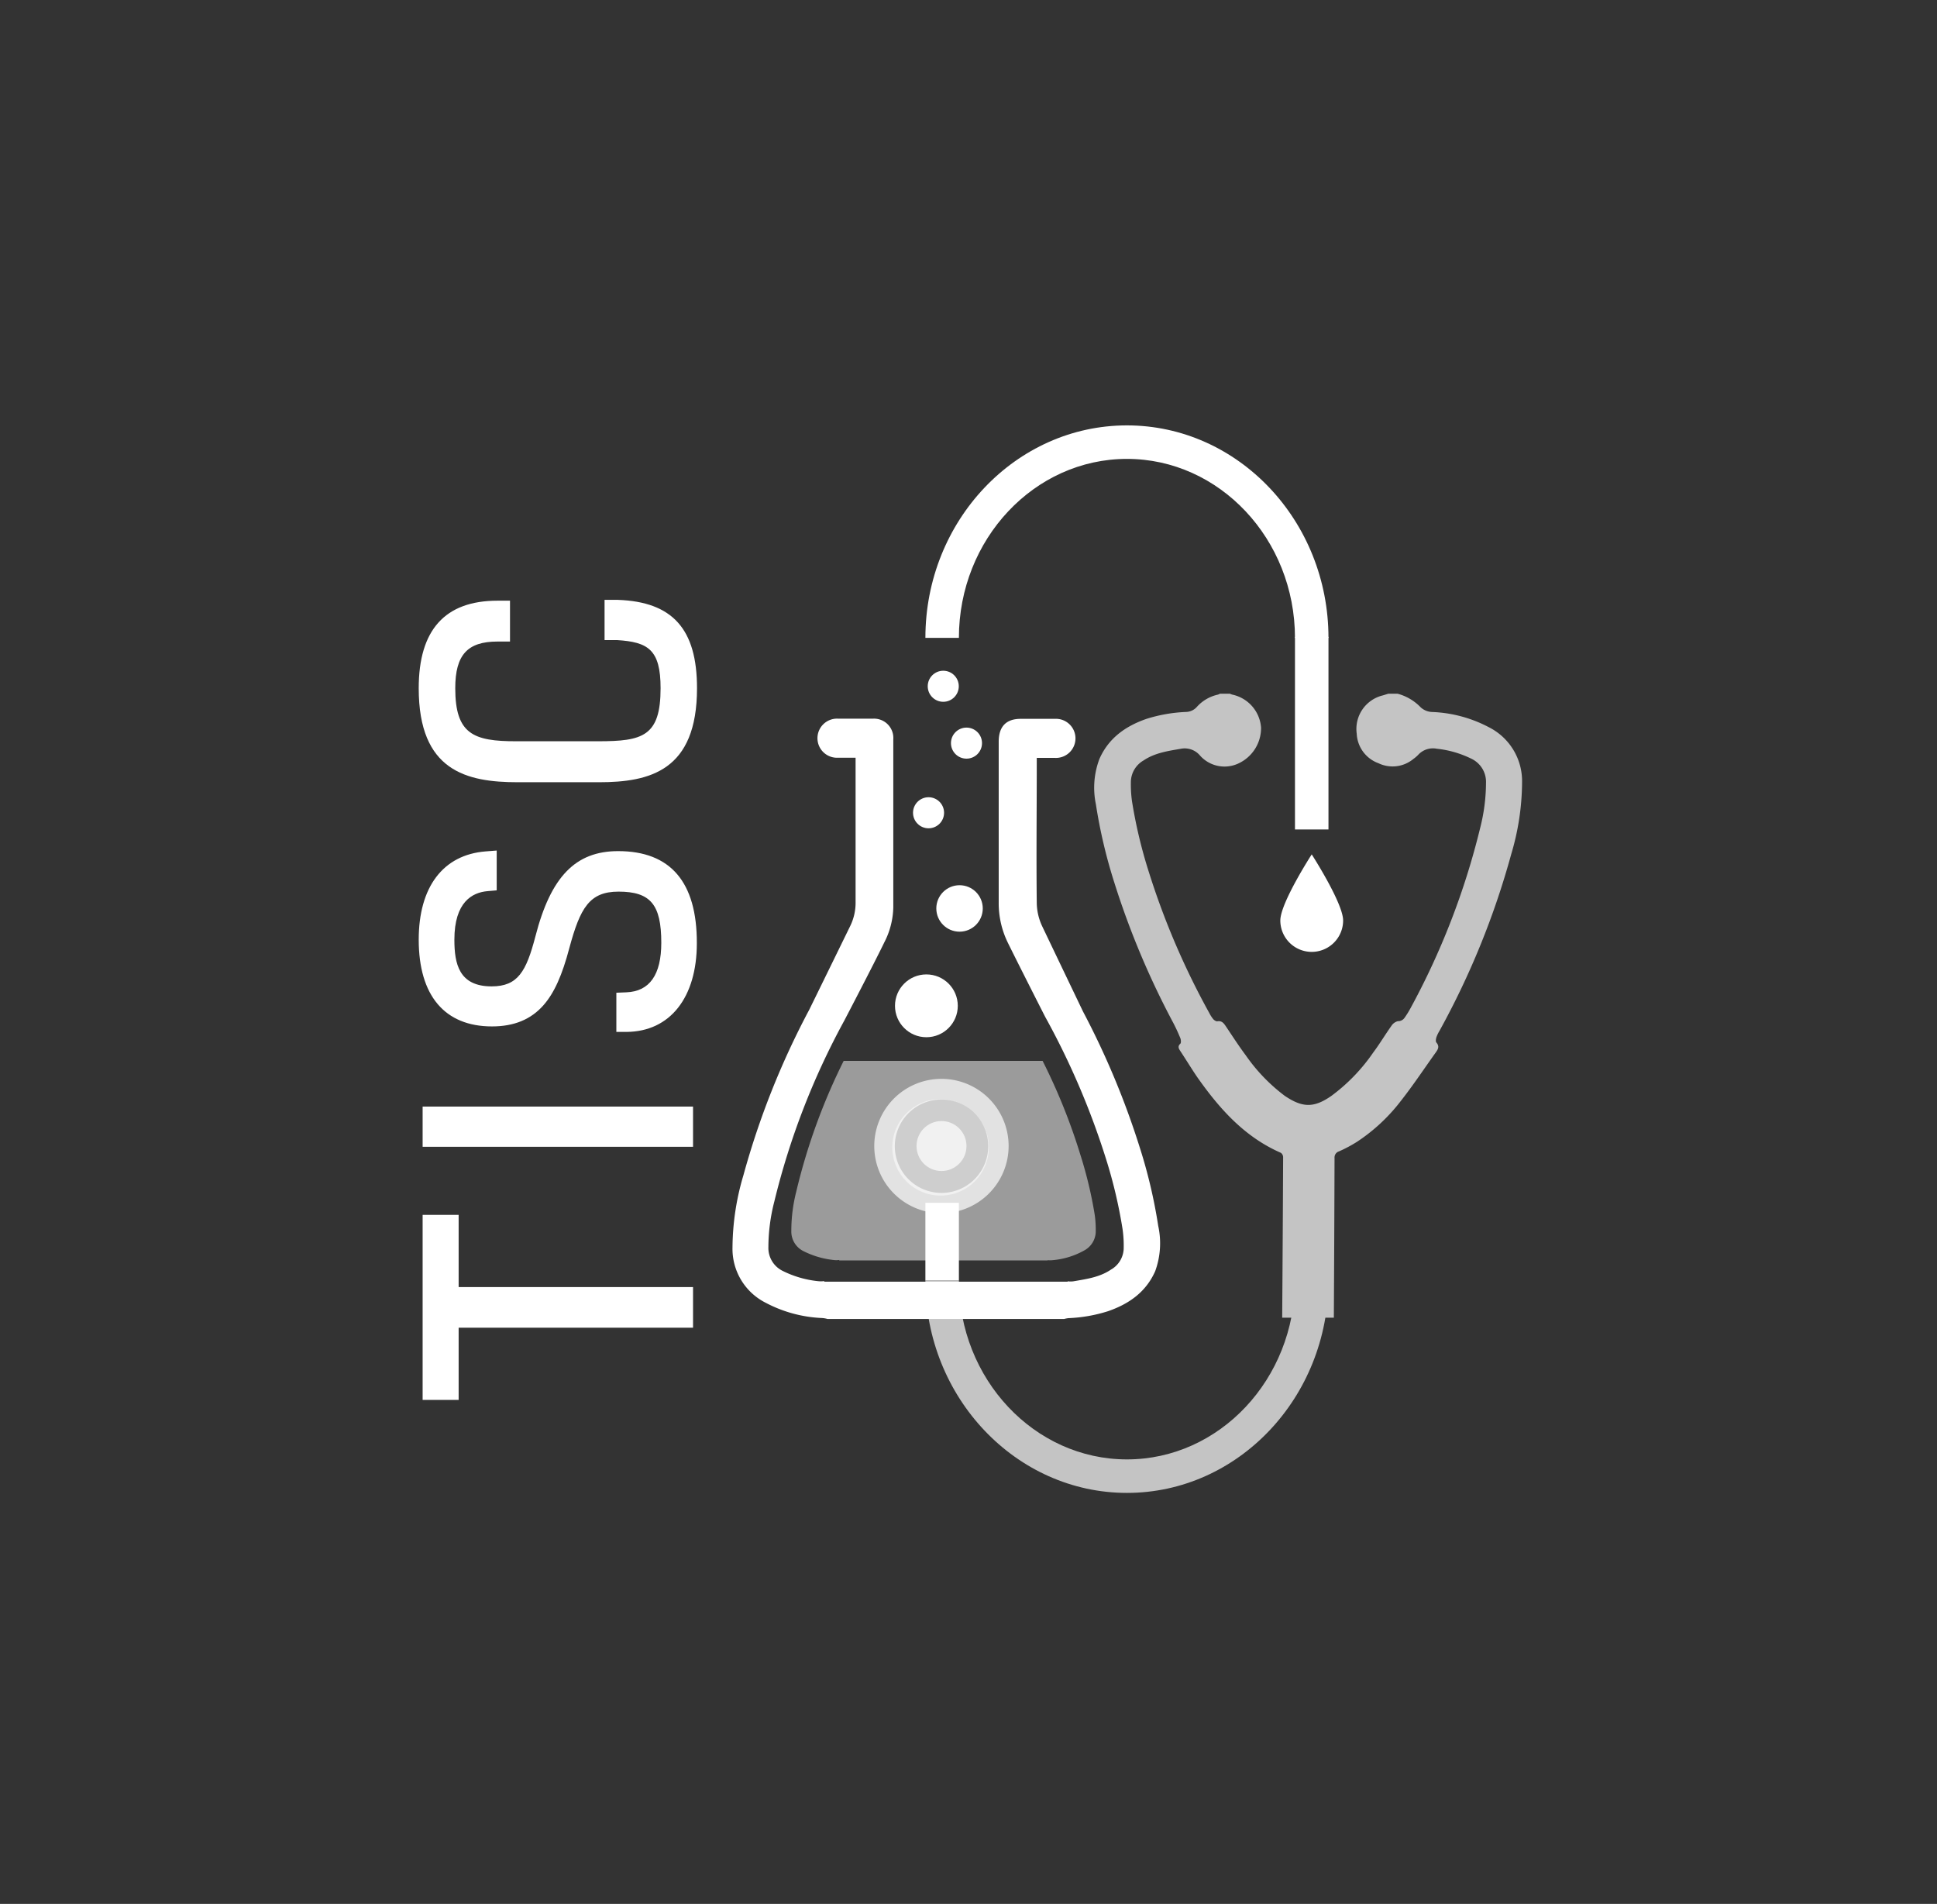 <svg id="Layer_1" data-name="Layer 1" xmlns="http://www.w3.org/2000/svg" viewBox="0 0 331.87 326.14"><rect x="0" y="0" width="331.87" height="326.14" fill="#333333" stroke="none"/><defs><style>.cls-1,.cls-3{fill:#fff;}.cls-1{opacity:0.51;}.cls-2{opacity:0.71;}</style></defs><title>TISC logo</title><path class="cls-1" d="M185.11,197.84a102.11,102.11,0,0,0-6.48-16.11H144.55a103.82,103.82,0,0,0-8.14,22.46,27,27,0,0,0-.83,6.64,3.74,3.74,0,0,0,2.09,3.5,15.05,15.05,0,0,0,5.12,1.51,3.59,3.59,0,0,0,1,0v.08h35.71v-.05a3.58,3.58,0,0,0,.85,0,13.45,13.45,0,0,0,5.5-1.71,3.74,3.74,0,0,0,1.88-3,18.43,18.43,0,0,0-.16-3A71.65,71.65,0,0,0,185.11,197.84Z"/><circle class="cls-1" cx="161.15" cy="196.54" r="8.27"/><g class="cls-2"><circle class="cls-3" cx="161.31" cy="196.32" r="4.28"/><path class="cls-3" d="M161.31,207.83a11.51,11.51,0,1,1,11.5-11.51A11.53,11.53,0,0,1,161.31,207.83Zm0-19.48a8,8,0,1,0,8,8A8,8,0,0,0,161.31,188.35Z"/><path class="cls-3" d="M255.08,124.57a22.67,22.67,0,0,0-9.6-2.6,3.07,3.07,0,0,1-2.07-.8,8.54,8.54,0,0,0-3.94-2.33h-1.63l-.9.28a5.91,5.91,0,0,0-4.49,6.57,5.65,5.65,0,0,0,3.72,5.05,5.58,5.58,0,0,0,6-.74,5.7,5.7,0,0,0,.79-.67,3.43,3.43,0,0,1,3.21-1.07,17.56,17.56,0,0,1,6,1.75,4.38,4.38,0,0,1,2.43,4.08,31.5,31.5,0,0,1-1,7.74,127.68,127.68,0,0,1-12,31,15.66,15.66,0,0,1-.94,1.5,1.33,1.33,0,0,1-1.16.6,1.85,1.85,0,0,0-1.11.81c-1.07,1.5-2,3.08-3.12,4.57a31.06,31.06,0,0,1-7.15,7.41c-3,2.09-4.95,2.06-8,0a30.14,30.14,0,0,1-6.68-6.94c-1.19-1.59-2.27-3.27-3.38-4.92-.37-.55-.71-1.06-1.52-.9-.19,0-.5-.18-.66-.36a5.73,5.73,0,0,1-.68-1.05,131.09,131.09,0,0,1-10.42-24.34,82.47,82.47,0,0,1-2.84-12,21,21,0,0,1-.18-3.46,4.33,4.33,0,0,1,2.18-3.49c1.94-1.3,4.17-1.61,6.41-2a3.43,3.43,0,0,1,3.28,1.2,5.61,5.61,0,0,0,6.49,1.35,6.68,6.68,0,0,0,3.94-6.17,6.24,6.24,0,0,0-4.93-5.65,3.12,3.12,0,0,1-.39-.15H209a2.3,2.3,0,0,1-.32.15,6.79,6.79,0,0,0-3.58,2.06,2.57,2.57,0,0,1-1.93.91,26.12,26.12,0,0,0-6.73,1.18c-3.58,1.24-6.48,3.27-8.07,6.86a13.92,13.92,0,0,0-.61,7.77,88.25,88.25,0,0,0,3.15,13.39,140.81,140.81,0,0,0,10.15,24.14c.43.83.82,1.68,1.17,2.54.11.28.15.79,0,.95-.46.42-.31.78-.06,1.17,1,1.51,1.9,3,2.93,4.52,3.8,5.41,8.11,10.28,14.35,13a.94.94,0,0,1,.39.74q-.06,13.75-.16,27.5h8.85q.08-13.67.12-27.34a1.09,1.09,0,0,1,.75-1.14,23.31,23.31,0,0,0,3.12-1.66,30.81,30.81,0,0,0,7.5-7c2.11-2.68,4-5.54,6-8.33.36-.51.65-1,.08-1.66-.15-.17-.09-.61,0-.9a6.07,6.07,0,0,1,.54-1.12,138.15,138.15,0,0,0,12.28-30.24,43.67,43.67,0,0,0,1.86-12.35A10.34,10.34,0,0,0,255.08,124.57Z"/><path class="cls-3" d="M193.08,255.74c-19,0-34.53-16.33-34.53-36.4h5.74c0,16.9,12.92,30.66,28.79,30.66s28.79-13.76,28.79-30.66h5.74C227.61,239.41,212.12,255.74,193.08,255.74Z"/></g><rect class="cls-3" x="158.55" y="206.05" width="5.74" height="13.29"/><path class="cls-3" d="M198.44,210a88,88,0,0,0-3.15-13.39,138.94,138.94,0,0,0-9.74-23.34s-4.67-9.74-7-14.62a9.69,9.69,0,0,1-.92-4c-.09-7.84,0-15.68,0-23.53v-1.29c1.13,0,2.11,0,3.1,0a3.35,3.35,0,1,0,0-6.69c-1.95,0-3.9,0-5.85,0-2.49,0-3.76,1.31-3.77,3.89,0,9.21,0,18.42,0,27.63a15.34,15.34,0,0,0,1.58,6.86c1.88,3.82,6.22,12.36,6.39,12.68a132.06,132.06,0,0,1,10.42,24.34,83.05,83.05,0,0,1,2.83,12,20,20,0,0,1,.19,3.46,4.3,4.3,0,0,1-2.18,3.49c-1.94,1.31-4.17,1.61-6.42,2a3.67,3.67,0,0,1-1,0v.07H141.22v-.1a4.85,4.85,0,0,1-1.14,0,17.58,17.58,0,0,1-6-1.76,4.37,4.37,0,0,1-2.43-4.07,31.5,31.5,0,0,1,1-7.74,127.12,127.12,0,0,1,12-31.05c.27-.52,5-9.57,6.85-13.39a13.67,13.67,0,0,0,1.55-6q0-14.39,0-28.78a3.31,3.31,0,0,0-3.46-3.56c-2,0-4,0-6,0a3.35,3.35,0,1,0,0,6.69c1,0,1.94,0,3,0v1.42c0,7.77,0,15.54,0,23.32a9.06,9.06,0,0,1-.94,4.13q-3.49,7.14-7,14.3h0a138,138,0,0,0-11.28,28.36,44.06,44.06,0,0,0-1.87,12.36,10.34,10.34,0,0,0,5.69,9.48,22.68,22.68,0,0,0,9.6,2.61,4.19,4.19,0,0,1,1,.17h40.53a4,4,0,0,1,.79-.15,25.71,25.71,0,0,0,6.74-1.19c3.57-1.24,6.48-3.26,8.07-6.85A13.94,13.94,0,0,0,198.44,210Z"/><circle class="cls-3" cx="158.72" cy="172.3" r="5.38"/><path class="cls-3" d="M230.12,157.68a5.38,5.38,0,0,1-10.76,0c0-3,5.38-11.32,5.38-11.32S230.12,154.71,230.12,157.68Z"/><circle class="cls-3" cx="164.4" cy="155.62" r="3.98"/><circle class="cls-3" cx="159.09" cy="139.23" r="2.66"/><circle class="cls-3" cx="165.59" cy="127.3" r="2.66"/><circle class="cls-3" cx="161.61" cy="117.56" r="2.66"/><path class="cls-3" d="M227.61,109.27h-5.74c0-16.9-12.92-30.66-28.79-30.66s-28.79,13.76-28.79,30.66h-5.74c0-20.07,15.49-36.4,34.53-36.4S227.61,89.2,227.61,109.27Z"/><rect class="cls-3" x="221.87" y="109.1" width="5.74" height="32.99"/><polygon class="cls-3" points="78.58 208.11 72.41 208.11 72.41 239.81 78.58 239.81 78.58 227.44 118.74 227.44 118.74 220.48 78.58 220.48 78.58 208.11"/><rect class="cls-3" x="72.41" y="189.56" width="46.33" height="6.89"/><path class="cls-3" d="M105.91,145.8c-7.31,0-11.55,4.38-14.18,14.62-1.57,6-3,8.55-7.5,8.55-5.6,0-6.38-3.87-6.38-8,0-6.46,3.07-8.08,5.64-8.31l1.61-.14v-6.82l-1.91.15c-7.28.58-11.45,6.09-11.45,15.12,0,9.58,4.45,14.86,12.55,14.86,3.79,0,6.68-1.19,8.84-3.65,1.82-2.08,3.19-5.11,4.43-9.83,1.84-6.78,3.41-9.61,8.41-9.61,5.48,0,7.33,2.21,7.33,8.76,0,5.48-2,8.34-6,8.49l-1.7.07v6.71l1.79,0c7.42-.07,12-5.9,12-15.19C119.42,151.09,114.87,145.8,105.91,145.8Z"/><path class="cls-3" d="M88.72,134H102.6c8.73,0,16.82-1.95,16.82-16.11,0-10.14-4.19-14.8-13.56-15.13h-2.28v6.89h2.16c5.25.34,7.44,1.57,7.44,8.24,0,8.27-3.09,9.09-10.7,9.09h-14C81.07,127,78,125.72,78,117.9c0-5.71,2.09-8,7.22-8h2.16v-7H85.24c-9,0-13.5,5-13.5,15C71.74,132.06,79.9,134,88.72,134Z"/></svg>